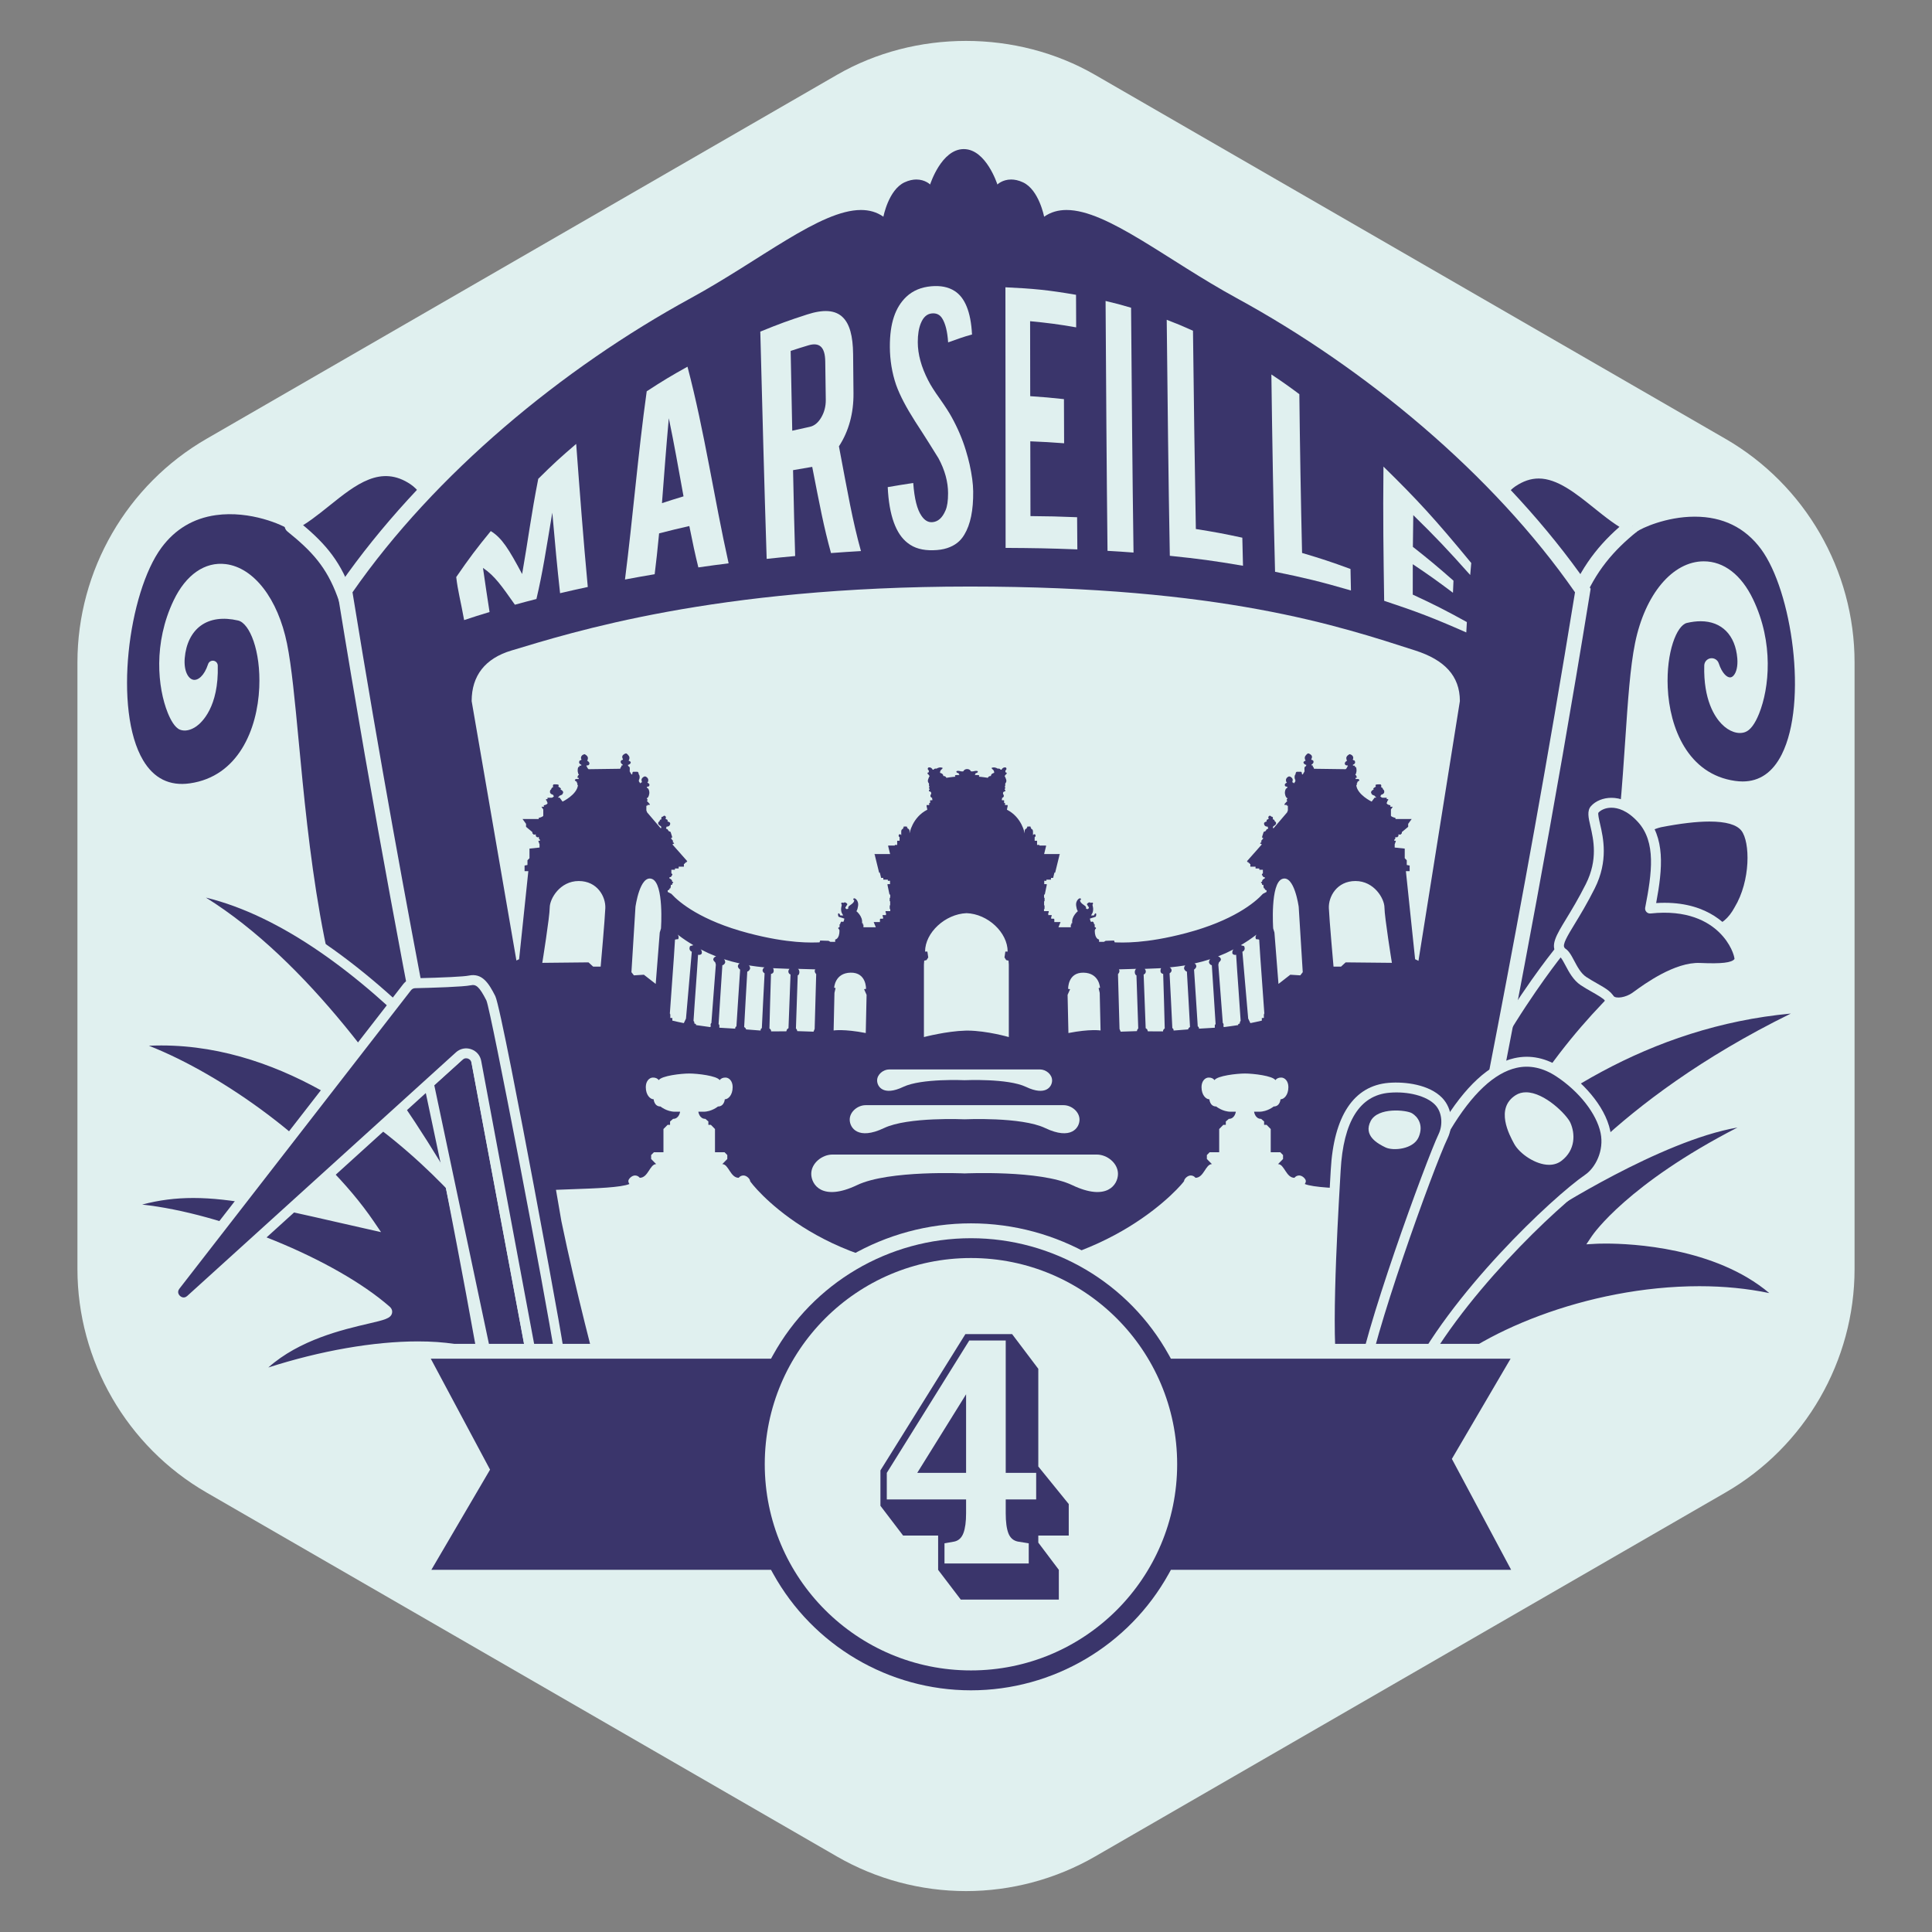 <?xml version="1.0" encoding="utf-8"?>
<!-- Generator: Adobe Illustrator 15.0.0, SVG Export Plug-In . SVG Version: 6.00 Build 0)  -->
<!DOCTYPE svg PUBLIC "-//W3C//DTD SVG 1.1//EN" "http://www.w3.org/Graphics/SVG/1.1/DTD/svg11.dtd">
<svg version="1.1" id="Calque_1" xmlns="http://www.w3.org/2000/svg" xmlns:xlink="http://www.w3.org/1999/xlink" x="0px" y="0px"
	 width="390px" height="390px" viewBox="0 0 390 390" enable-background="new 0 0 390 390" xml:space="preserve">
<rect x="0" y="0" width="390" height="390" fill="#808080" stroke="none"/>
<g>
	<g>
		<path fill="#E0F0EF" d="M195.001,381.742c-9.132,0-18.141-2.414-26.048-6.979L41.681,301.281
			c-16.068-9.276-26.049-26.565-26.049-45.117V133.707c0-18.552,9.981-35.841,26.049-45.12l127.271-73.478
			c15.814-9.132,36.278-9.135,52.098,0l127.268,73.478c16.069,9.277,26.05,26.565,26.05,45.12v122.458
			c0,18.556-9.98,35.841-26.05,45.117l-127.268,73.482C213.143,379.328,204.132,381.742,195.001,381.742"/>
	</g>
	<g>
		<path fill="#3A356B" d="M115.791,240.453c19.5-4,25.833,14.667,26.167,21.5c-2.667,3.167-1.5,7.833,3.5,7.833
			s6.166-4.666,3.5-7.833l-47.334-143.001c0,0-3,1.333-5.833,2.333c-0.833-5-7.167-20.833-12.333-24.333
			c-9.384-6.357-16.667,5.333-24.5,9.167c-2.167-1.667-18.167-8.334-27.167,3.833s-12.167,51.833,6.667,49.167
			c18.833-2.667,17-33.167,9.833-34.834c-7.167-1.666-11.5,2.334-12,8.5c-0.5,6.167,4.667,7.667,6.667,1.584
			c0.25,9.25-4.25,12.75-6.25,12s-6.5-12.75-0.75-24.75s17.75-7.5,21,8.5s3.147,61.657,16.96,88.884"/>
	</g>
	<g>
		<path fill="#E0F0EF" d="M145.458,270.786c-2.546,0-4.519-1.101-5.412-3.021c-0.876-1.884-0.523-4.251,0.89-6.133
			c-0.334-4.335-2.964-12.466-8.908-17.077c-4.337-3.365-9.732-4.415-16.036-3.123c-0.544,0.108-1.07-0.238-1.181-0.778
			c-0.111-0.541,0.237-1.069,0.778-1.181c6.901-1.415,12.844-0.238,17.665,3.502c6.693,5.192,9.47,14.165,9.703,18.929
			c0.012,0.252-0.071,0.5-0.234,0.693c-1.125,1.336-1.464,3.033-0.864,4.324c0.56,1.202,1.837,1.864,3.599,1.864
			c1.761,0,3.039-0.662,3.598-1.863c0.601-1.291,0.262-2.989-0.863-4.326c-0.082-0.097-0.144-0.209-0.184-0.329l-46.991-141.963
			c-1.127,0.48-3.034,1.267-4.894,1.924c-0.279,0.099-0.586,0.069-0.841-0.082c-0.254-0.15-0.43-0.405-0.478-0.697
			c-0.803-4.818-7.008-20.35-11.908-23.669c-5.994-4.061-11.064,0.011-16.433,4.321c-2.285,1.835-4.648,3.732-7.067,4.916
			c-0.34,0.167-0.748,0.127-1.049-0.105c-1.162-0.894-7.81-3.897-14.768-2.925c-4.54,0.636-8.236,2.843-10.985,6.561
			c-6.699,9.057-9.744,32.791-3.701,42.936c2.181,3.66,5.351,5.228,9.424,4.646c9.767-1.383,13.644-10.898,14.015-19.343
			c0.326-7.422-1.943-12.986-4.268-13.527c-3.036-0.706-5.645-0.346-7.545,1.042c-1.85,1.352-2.998,3.683-3.232,6.564
			c-0.209,2.587,0.706,4.148,1.719,4.353c0.912,0.182,2.199-0.72,3.001-3.162c0.152-0.461,0.615-0.748,1.095-0.677
			c0.481,0.07,0.841,0.476,0.854,0.962c0.227,8.374-3.233,11.505-4.299,12.265c-1.131,0.807-2.334,1.062-3.302,0.699
			c-1.091-0.409-1.959-2.084-2.496-3.418c-2.039-5.066-2.949-14.052,1.195-22.701c2.476-5.168,6.303-7.837,10.515-7.313
			c5.675,0.703,10.529,7.001,12.367,16.046c0.928,4.568,1.589,11.56,2.354,19.657c1.979,20.932,4.689,49.601,14.518,68.974
			c0.25,0.492,0.053,1.094-0.439,1.344c-0.493,0.253-1.095,0.053-1.344-0.439c-10.001-19.711-12.731-48.598-14.725-69.69
			c-0.76-8.04-1.417-14.983-2.323-19.447c-1.663-8.188-5.845-13.864-10.652-14.459c-3.299-0.408-6.384,1.849-8.466,6.192
			c-5.522,11.524-1.143,22.633,0.221,23.391c0.219,0.079,0.742,0.017,1.417-0.464c1.348-0.961,2.734-3.176,3.255-6.753
			c-1.059,0.914-2.214,1.139-3.142,0.954c-1.881-0.38-3.636-2.529-3.316-6.475c0.281-3.471,1.718-6.318,4.046-8.018
			c2.384-1.741,5.557-2.218,9.177-1.375c4.177,0.972,6.113,8.744,5.813,15.563c-0.406,9.246-4.753,19.68-15.732,21.235
			c-4.879,0.685-8.827-1.247-11.422-5.604c-6.547-10.99-3.302-35.532,3.811-45.148c3.082-4.166,7.225-6.639,12.316-7.352
			c6.943-0.972,13.51,1.671,15.713,2.96c2.047-1.093,4.067-2.715,6.196-4.424c5.433-4.362,11.59-9.305,18.807-4.417
			c5.137,3.48,11.042,17.63,12.517,23.825c2.404-0.901,4.657-1.899,4.682-1.911c0.258-0.114,0.553-0.115,0.811,0
			c0.258,0.114,0.456,0.333,0.544,0.6l47.276,142.825c1.521,1.909,1.923,4.362,1.02,6.304
			C149.976,269.686,148.004,270.786,145.458,270.786z"/>
	</g>
	<g>
		<path fill="#E0F0EF" d="M75.249,151.169c-0.739,0-1.382-0.545-1.484-1.298c-4.054-29.818-5.82-34.593-15.747-42.584
			c-0.646-0.52-0.748-1.463-0.228-2.109c0.52-0.645,1.465-0.747,2.109-0.228c10.641,8.564,12.687,13.973,16.839,44.517
			c0.112,0.821-0.463,1.577-1.284,1.688C75.384,151.165,75.316,151.169,75.249,151.169z"/>
	</g>
	<g>
		<path fill="#3A356B" d="M124.458,244.869c7.75,3,12.351,11.978,12.25,17.125c-0.125,6.375-0.787,12.82-7.5,17.375
			c-3.5,2.375-6.47,0.558-7.75-1.25c-2.125-3,2.125-3.25,4.375-8.5S130.958,253.869,124.458,244.869"/>
	</g>
	<g>
		<path fill="#E0F0EF" d="M125.851,282.003c-2.179,0-4.279-1.128-5.617-3.017c-1.937-2.734-0.147-4.495,1.16-5.78
			c0.979-0.963,2.197-2.161,3.061-4.178c1.747-4.076,5.126-14.505-1.212-23.281c-0.389-0.538-0.377-1.269,0.028-1.794
			c0.407-0.527,1.109-0.721,1.729-0.482c8.673,3.357,13.315,13.101,13.208,18.553c-0.131,6.693-0.869,13.642-8.157,18.587
			C128.688,281.534,127.275,282.003,125.851,282.003z M128.397,248.996c3.334,8.633,0.444,17.411-1.186,21.214
			c-1.097,2.56-2.61,4.048-3.714,5.135c-1.277,1.256-1.277,1.256-0.815,1.907c0.6,0.847,1.747,1.751,3.169,1.751
			c0.813,0,1.659-0.294,2.515-0.875c6.108-4.145,6.722-10.011,6.843-16.163C135.277,258.457,132.741,252.716,128.397,248.996z"/>
	</g>
	<g>
		<path fill="#3A356B" d="M36.002,179.19c19.718,10.034,38.667,33.333,53.973,59.16c-16.146-16.442-39.668-31.188-64.64-27.826
			c14.975,4.404,38,20,49.334,36.667c-26.122-5.876-36.331-9.093-51.334-3.333c16.523-0.081,42.975,10.437,54.667,20.666
			c2.177,1.905-17.758,1.673-27.339,13.775c18.005-6.487,37.51-8.502,47.015-4.358l27.565-12.788
			C103.347,223.729,67.985,182.691,36.002,179.19"/>
	</g>
	<g>
		<path fill="#E0F0EF" d="M47.702,280.429l2.177-2.751c6.628-8.372,17.91-11.002,23.972-12.415c0.95-0.222,1.979-0.461,2.693-0.669
			c-12.325-10.239-37.69-19.736-53.018-19.736l-5.655,0.026l5.106-1.96c5.572-2.139,10.517-3.093,16.034-3.093
			c7.872,0,16.411,1.948,29.336,4.898c1.286,0.293,2.615,0.597,3.989,0.908c-11.614-15.6-33.347-30.057-47.283-34.155l-4.503-1.324
			l4.652-0.626c2.42-0.325,4.896-0.491,7.36-0.491c22.145,0,40.965,12.872,52.578,23.302c-12.2-19.432-29.7-42.139-49.591-52.262
			l-4.874-2.48l5.437,0.595c32.927,3.604,69.059,46.669,89.995,82.452l0.555,0.949l-28.971,13.44l-0.412-0.18
			c-3.117-1.359-7.585-2.077-12.923-2.077c-9.804,0-21.961,2.354-33.354,6.459L47.702,280.429z M28.695,243.158
			c16.151,1.759,38.92,10.949,49.966,20.612c0.593,0.52,0.526,1.101,0.47,1.326c-0.263,1.05-1.505,1.34-4.826,2.114
			c-5.043,1.175-13.847,3.228-20.139,8.837c10.452-3.367,21.264-5.268,30.19-5.268c5.461,0,9.933,0.695,13.303,2.066l26.164-12.138
			c-19.555-33.116-51.923-72.124-82.257-79.517c20.408,12.718,37.874,37.419,49.27,56.648l4.205,7.096l-5.779-5.886
			c-10.272-10.46-31.297-28.009-56.699-28.009c-0.833,0-1.668,0.02-2.502,0.059c14.714,5.774,34.796,19.882,45.436,35.528
			l1.423,2.094l-2.47-0.556c-2.302-0.518-4.479-1.015-6.548-1.486c-12.793-2.92-21.245-4.849-28.891-4.849
			C35.445,241.831,32.125,242.25,28.695,243.158z"/>
	</g>
	<g>
		<path fill="#3A356B" d="M239.524,261.953l47.333-143.001c0,0,3,1.333,5.834,2.333c0.833-5,7.166-20.833,12.333-24.333
			c9.384-6.357,16.667,5.333,24.5,9.167c2.167-1.667,18.167-8.334,27.167,3.833s12.166,51.833-6.667,49.167
			c-18.833-2.667-17-33.167-9.833-34.834c7.166-1.666,11.5,2.334,12,8.5c0.5,6.167-4.667,7.667-6.667,1.584
			c-0.25,9.25,4.25,12.75,6.25,12s6.5-12.75,0.75-24.75s-17.75-7.5-21,8.5s-0.688,53.774-14.5,81.001
			c-17.25,34-39.623,34.052-38.25,46.75c1,9.25,4.5,10,6,10.25c-1.625-1-5.239-10.207-0.25-11.5c3.375-0.875,7,8.5,5.375,14
			s-13.625,7-17.75,0.875s-10.458-15.709,0.542-31.042c-19.5-4-25.834,14.667-26.167,21.5c2.667,3.167,1.5,7.833-3.5,7.833
			S236.857,265.12,239.524,261.953"/>
	</g>
	<g>
		<path fill="#E0F0EF" d="M280.833,276.962c-4.265,0-7.976-1.73-9.928-4.629c-3.982-5.912-10.536-15.645-0.78-30.776
			c-0.905-0.106-1.79-0.159-2.646-0.159c-13.433,0-18.847,13.412-19.419,20.089c1.427,2.004,1.76,4.491,0.83,6.49
			c-0.979,2.104-3.116,3.31-5.865,3.31s-4.887-1.206-5.865-3.31c-0.972-2.088-0.564-4.708,1.027-6.754l47.247-142.742
			c0.133-0.402,0.43-0.729,0.817-0.9c0.386-0.171,0.828-0.172,1.216,0.001c0.023,0.01,1.955,0.867,4.143,1.706
			c1.648-6.14,7.287-19.996,12.574-23.577c2.072-1.404,4.231-2.116,6.417-2.116c4.817,0,8.969,3.333,12.982,6.557
			c2.025,1.626,3.95,3.172,5.875,4.241c2.105-1.173,6.959-3.096,12.642-3.096c6.578,0,12.041,2.685,15.798,7.764
			c6.842,9.25,10.289,32.993,4.439,44.6c-2.336,4.635-5.985,7.086-10.553,7.087c-0.001,0-0.002,0-0.003,0
			c-0.635,0-1.297-0.048-1.967-0.143c-11.283-1.598-15.747-12.262-16.162-21.708c-0.316-7.196,1.712-15.028,6.199-16.072
			c1.194-0.278,2.355-0.418,3.452-0.418c5.802,0,9.878,4.026,10.383,10.258c0.195,2.412-0.356,4.456-1.553,5.753
			c-1.247,1.353-3.159,1.666-4.705,0.891c0.595,2.735,1.684,4.161,2.262,4.756c0.688,0.708,1.267,0.9,1.505,0.903
			c1.419-1.312,5.208-11.782-0.023-22.7c-1.841-3.841-4.413-5.956-7.243-5.956c-3.886,0-8.966,4.415-10.935,14.106
			c-0.95,4.682-1.4,11.367-1.921,19.107c-1.218,18.108-2.886,42.907-12.711,62.274c-9.682,19.082-21.206,27.837-28.832,33.631
			c-6.61,5.021-9.766,7.642-9.265,12.279c0.076,0.704,0.166,1.353,0.268,1.949c0.011-0.098,0.023-0.193,0.037-0.287
			c0.33-2.198,1.601-3.69,3.578-4.203c0.269-0.069,0.546-0.105,0.822-0.105c0.924,0,2.322,0.399,3.741,2.298
			c2.309,3.089,3.914,9.324,2.626,13.685C290.309,274.528,285.989,276.962,280.833,276.962z M267.479,238.397
			c1.762,0,3.617,0.197,5.515,0.586c0.497,0.103,0.91,0.45,1.095,0.923c0.186,0.474,0.118,1.008-0.178,1.421
			c-10.455,14.573-4.474,23.454-0.517,29.33c1.394,2.069,4.175,3.305,7.439,3.305c3.714,0,6.993-1.62,7.628-3.767
			c0.989-3.347-0.32-8.589-2.152-11.04c-0.645-0.862-1.144-1.093-1.338-1.093c-0.589,0.145-1.151,0.426-1.386,1.495
			c-0.568,2.585,1.282,6.713,2.012,7.31c0.611,0.376,0.853,1.12,0.601,1.791c-0.252,0.672-0.959,1.063-1.67,0.941
			c-2.62-0.437-6.222-2.111-7.244-11.568c-0.706-6.529,3.966-10.078,10.432-14.99c7.851-5.964,18.603-14.132,27.972-32.6
			c9.549-18.821,11.192-43.268,12.394-61.118c0.527-7.848,0.983-14.625,1.975-19.503c2.006-9.875,7.581-16.509,13.874-16.509
			c4.049,0,7.581,2.72,9.948,7.66c4.215,8.795,3.285,17.942,1.208,23.103c-0.835,2.075-1.771,3.32-2.784,3.699
			c-1.428,0.538-3.264-0.08-4.76-1.617c-1.394-1.432-3.704-4.873-3.516-11.828c0.02-0.729,0.561-1.338,1.282-1.444
			c0.719-0.105,1.414,0.323,1.642,1.016c0.646,1.964,1.612,2.843,2.283,2.843c0.242,0,0.476-0.121,0.695-0.359
			c0.604-0.655,0.892-1.956,0.769-3.478c-0.381-4.696-3.145-7.5-7.393-7.5c-0.868,0-1.801,0.115-2.772,0.34
			c-2.085,0.485-4.192,5.951-3.882,13.018c0.362,8.244,4.121,17.53,13.585,18.87c0.532,0.075,1.053,0.114,1.547,0.114
			c0.001,0,0.001,0,0.002,0c3.407-0.001,6.057-1.831,7.874-5.438c5.328-10.57,2.063-33.036-4.172-41.466
			c-3.214-4.345-7.718-6.548-13.386-6.548c-5.809,0-10.832,2.374-11.66,3.012c-0.452,0.348-1.062,0.409-1.574,0.158
			c-2.469-1.208-4.854-3.124-7.16-4.976c-3.609-2.899-7.343-5.896-11.104-5.896c-1.598,0-3.146,0.523-4.735,1.599
			c-4.615,3.127-10.884,18.471-11.694,23.338c-0.072,0.437-0.335,0.82-0.717,1.045c-0.381,0.225-0.844,0.271-1.262,0.123
			c-1.62-0.572-3.273-1.241-4.425-1.724l-46.819,141.449c-0.06,0.181-0.153,0.349-0.276,0.494c-1.001,1.188-1.312,2.677-0.793,3.792
			c0.473,1.016,1.59,1.575,3.146,1.575s2.673-0.56,3.146-1.575c0.519-1.115,0.208-2.604-0.793-3.792
			c-0.244-0.289-0.369-0.66-0.351-1.039C245.385,254.523,251.536,238.397,267.479,238.397z"/>
	</g>
	<g>
		<path fill="#3A356B" d="M329.524,106.119c-10.25,8.25-15.5,18.75-16,44.25"/>
	</g>
	<g>
		<path fill="#E0F0EF" d="M315.024,150.398l-3-0.059c0.532-27.126,6.73-37.478,16.56-45.389l1.881,2.337
			C321.073,114.847,315.535,124.324,315.024,150.398z"/>
	</g>
	<g>
		<path fill="#3A356B" d="M264.024,244.869c-7.75,3-12.352,11.978-12.25,17.125c0.125,6.375,0.787,12.82,7.5,17.375
			c3.5,2.375,6.47,0.558,7.75-1.25c2.125-3-2.125-3.25-4.375-8.5S257.524,253.869,264.024,244.869"/>
	</g>
	<g>
		<path fill="#E0F0EF" d="M262.631,282.003L262.631,282.003c-1.424,0-2.837-0.469-4.198-1.393
			c-7.289-4.945-8.026-11.894-8.158-18.587c-0.107-5.451,4.534-15.195,13.209-18.553l4.722-1.828l-2.965,4.104
			c-6.338,8.776-2.959,19.205-1.212,23.281c0.864,2.017,2.082,3.215,3.061,4.178c1.307,1.285,3.096,3.046,1.159,5.78
			C266.91,280.875,264.811,282.003,262.631,282.003z M260.085,248.996c-4.345,3.72-6.88,9.46-6.811,12.969
			c0.12,6.152,0.734,12.019,6.842,16.163c0.856,0.581,1.702,0.875,2.515,0.875c1.423,0,2.57-0.904,3.17-1.751
			c0.461-0.651,0.461-0.651-0.815-1.907c-1.104-1.087-2.618-2.575-3.715-5.135C259.641,266.407,256.749,257.63,260.085,248.996z"/>
	</g>
	<g>
		<path fill="#3A356B" d="M351.031,183.633c-2.844,5.288-7.338,5.259-13.09,5.252c-5.752-0.008-11.284-4.389-10.855-12.159
			c0.213-3.871,2.417-9.379,8.011-10.718c8.399-1.638,14.995-1.783,17.216,1.057S354.336,178.192,351.031,183.633"/>
	</g>
	<g>
		<path fill="#E0F0EF" d="M338.647,189.886l-0.633,0c-3.374-0.004-6.522-1.337-8.715-3.657c-2.312-2.446-3.423-5.75-3.212-9.557
			c0.264-4.809,3.08-10.272,8.776-11.636c10.152-1.982,15.941-1.521,18.236,1.414c2.709,3.465,2.107,12.233-1.215,17.703
			C348.805,189.886,343.641,189.886,338.647,189.886z M345.071,165.84c-2.579,0-5.871,0.387-9.783,1.149
			c-5.323,1.275-7.037,6.756-7.204,9.792c-0.179,3.245,0.744,6.037,2.669,8.074c1.817,1.922,4.438,3.026,7.189,3.03l0.705,0
			c5.576,0,9.133-0.318,11.503-4.726c3.264-5.376,3.158-13.197,1.374-15.478C350.569,166.459,348.398,165.84,345.071,165.84z"/>
	</g>
	<g>
		<path fill="#3A356B" d="M324.922,201.687c1.011,1.21,3.63,0.649,5.187-0.469c1.559-1.119,8.026-6.048,13.046-5.83
			c5.021,0.22,7.212-0.081,7.932-1.447c0.508-0.966-2.894-12.18-18-10.536c1.372-7.028,2.353-13.682-1.697-18.138
			s-8.06-3.465-9.474-1.883c-1.412,1.582,3.185,7.391-0.896,15.515c-4.08,8.123-7.442,11.199-5.984,13.032"/>
	</g>
	<g>
		<path fill="#E0F0EF" d="M326.695,203.366c-0.995,0-1.92-0.295-2.541-1.039c-0.354-0.424-0.298-1.054,0.127-1.408
			c0.424-0.354,1.054-0.297,1.408,0.127c0.524,0.628,2.533,0.295,3.836-0.641l0.301-0.218c2.049-1.489,8.257-6.042,13.372-5.798
			c4.324,0.188,6.374-0.045,6.935-0.806c-0.035-0.657-0.76-3.101-3.09-5.372c-2.24-2.183-6.46-4.613-13.849-3.812
			c-0.313,0.037-0.63-0.083-0.845-0.317s-0.306-0.557-0.245-0.868c1.378-7.059,2.22-13.23-1.456-17.274
			c-2.169-2.386-4.11-2.891-5.364-2.891c-0.007,0-0.013,0-0.02,0c-1.265,0.005-2.174,0.521-2.604,1.002
			c-0.134,0.254,0.137,1.427,0.335,2.283c0.643,2.782,1.719,7.438-1.082,13.014c-1.515,3.016-2.913,5.313-4.036,7.16
			c-1.479,2.431-2.548,4.187-2.06,4.801c0.344,0.432,0.272,1.062-0.16,1.405c-0.433,0.343-1.062,0.271-1.404-0.16
			c-1.358-1.707-0.126-3.732,1.915-7.086c1.105-1.815,2.479-4.075,3.958-7.017c2.477-4.932,1.54-8.984,0.921-11.666
			c-0.403-1.743-0.722-3.121,0.122-4.066c0.929-1.039,2.457-1.663,4.088-1.669c0.009,0,0.019,0,0.027,0
			c1.659,0,4.185,0.619,6.845,3.546c4.053,4.459,3.506,10.644,2.188,17.701c9.485-0.6,14.054,3.869,15.964,6.676
			c1.262,1.853,2.238,4.393,1.69,5.435c-1.03,1.958-3.789,2.204-8.86,1.981c-4.374-0.19-10.199,4.029-12.108,5.418l-0.311,0.225
			C329.651,202.777,328.102,203.366,326.695,203.366z"/>
	</g>
	<g>
		<path fill="#3A356B" d="M288.522,250.64c0.21-26.329,25.968-58.285,25.968-58.285c1.863-1.086,2.375,3.833,5.15,5.682
			c2.773,1.847,6.379,3.097,5.016,4.706c-1.362,1.607-27.334,26.421-28.608,59.863"/>
	</g>
	<g>
		<path fill="#E0F0EF" d="M296.049,263.605c-0.014,0-0.026,0-0.039-0.001c-0.552-0.021-0.982-0.485-0.961-1.037
			c1.044-27.4,18.152-49.258,28.258-59.848c0.297-0.311,0.498-0.52,0.587-0.624c0.053-0.062,0.065-0.096,0.065-0.096
			c-0.126-0.361-1.648-1.227-2.655-1.8c-0.733-0.417-1.491-0.848-2.218-1.332c-1.492-0.994-2.374-2.658-3.082-3.997
			c-0.285-0.538-0.695-1.313-0.968-1.595c-2.567,3.278-25.319,33.023-25.514,57.371c-0.005,0.55-0.451,0.992-1,0.992
			c-0.003,0-0.005,0-0.008,0c-0.553-0.005-0.996-0.456-0.992-1.008c0.21-26.374,25.129-57.589,26.189-58.905
			c0.076-0.095,0.17-0.175,0.274-0.236c0.62-0.363,1.16-0.321,1.504-0.222c1.023,0.292,1.606,1.393,2.281,2.667
			c0.634,1.198,1.353,2.555,2.424,3.269c0.668,0.444,1.395,0.857,2.098,1.258c1.898,1.08,3.399,1.934,3.632,3.249
			c0.072,0.407,0.043,1.029-0.506,1.678c-0.101,0.119-0.328,0.358-0.665,0.712c-9.91,10.386-26.688,31.801-27.707,58.543
			C297.026,263.183,296.583,263.605,296.049,263.605z"/>
	</g>
	<g>
		<path fill="#3A356B" d="M249.063,317.637c-12.7,0-19.3-8.938-20.871-11.391c-1.253-0.256-4.335-0.806-7.771-0.806
			c-4.423,0-10.156,0.924-12.354,5.32l-1.008,2.017l-1.471-1.708c-0.958-1.113-1.819-2.194-2.604-3.271
			c-0.159,2.839-0.678,5.24-2.334,6.899c-1.388,1.39-3.384,2.065-6.104,2.065c-2.719,0-4.715-0.676-6.103-2.065
			c-1.656-1.659-2.175-4.061-2.335-6.899c-0.783,1.077-1.644,2.158-2.602,3.271l-1.47,1.708l-1.009-2.017
			c-2.198-4.396-7.932-5.32-12.355-5.32c-3.447,0-6.521,0.549-7.77,0.805c-1.57,2.452-8.168,11.392-20.871,11.392
			c-0.267,0-0.54-0.004-0.813-0.012c-30.185-0.916-38.398-27.467-41.95-47.358c-2.182-12.216-4.712-25.237-7.643-40.317
			c-5.579-28.71-12.522-64.441-19.949-110.146l-0.097-0.599l0.346-0.498c15.876-22.839,40.948-44.646,68.786-59.83
			c4.549-2.481,8.834-5.187,12.977-7.803c8.656-5.465,16.13-10.184,22.111-10.184c1.281,0,2.473,0.217,3.567,0.648
			c0.657-1.979,2.023-4.891,4.584-6.087c1.017-0.474,2.037-0.714,3.031-0.714c0.786,0,1.462,0.148,2.018,0.35
			c1.093-2.405,3.539-6.491,7.547-6.491c4.01,0,6.456,4.085,7.547,6.49c0.557-0.201,1.232-0.349,2.018-0.349
			c0.994,0,2.014,0.24,3.031,0.714c2.561,1.196,3.927,4.108,4.585,6.088c1.094-0.432,2.286-0.649,3.565-0.649
			c5.981,0,13.456,4.719,22.111,10.184c4.144,2.616,8.429,5.322,12.979,7.803c27.837,15.184,52.908,36.991,68.784,59.83l0.348,0.498
			l-0.099,0.599c-7.426,45.706-14.369,81.438-19.948,110.148c-2.93,15.078-5.461,28.1-7.642,40.314
			c-7.418,41.533-27.494,46.92-41.951,47.358c-0.272,0.008-0.542,0.012-0.809,0.012H249.063z"/>
	</g>
	<g>
		<path fill="#E0F0EF" d="M194.548,30.096c4.526,0,6.789,7.146,6.789,7.146s1.006-1.006,2.775-1.006
			c0.688,0,1.492,0.152,2.397,0.575c3.233,1.508,4.26,6.935,4.26,6.935c1.341-0.94,2.854-1.357,4.525-1.357
			c8.226,0,20.272,10.115,34.37,17.805c25.9,14.128,51.654,35.464,68.272,59.369c-11.208,68.969-21.122,114.231-27.588,150.44
			c-6.466,36.208-22.401,45.573-40.519,46.123c-0.259,0.007-0.516,0.011-0.769,0.011c-13.689,0-19.923-11.219-19.923-11.219
			s-4.007-0.978-8.718-0.978c-5.181,0-11.213,1.183-13.697,6.15c-2.005-2.33-3.689-4.636-5.172-7.328
			c0,7.126,0.323,12.501-7.005,12.501s-7.005-5.375-7.005-12.501c-1.482,2.692-3.167,4.998-5.172,7.328
			c-2.484-4.968-8.515-6.15-13.697-6.15c-4.71,0-8.718,0.978-8.718,0.978s-6.231,11.219-19.923,11.219
			c-0.252,0-0.51-0.004-0.768-0.011c-18.117-0.55-34.053-9.915-40.519-46.123c-6.466-36.209-16.38-81.471-27.588-150.44
			c16.618-23.905,42.372-45.241,68.273-59.369c14.098-7.69,26.144-17.805,34.37-17.805c1.671,0,3.184,0.417,4.525,1.357
			c0,0,1.027-5.427,4.26-6.935c0.905-0.423,1.709-0.575,2.397-0.575c1.77,0,2.776,1.006,2.776,1.006S190.022,30.096,194.548,30.096
			 M194.548,27.096c-4.256,0-6.935,3.519-8.368,6.234c-0.373-0.059-0.772-0.094-1.196-0.094c-1.216,0-2.449,0.288-3.666,0.856
			c-2.457,1.146-3.962,3.543-4.844,5.598c-0.85-0.2-1.742-0.301-2.673-0.301c-6.414,0-14.059,4.827-22.911,10.416
			c-4.124,2.604-8.388,5.296-12.895,7.755c-28.036,15.292-53.295,37.267-69.3,60.291l-0.693,0.996l0.195,1.197
			c7.431,45.728,14.377,81.472,19.958,110.192c2.929,15.073,5.458,28.09,7.638,40.293c5.791,32.433,19.576,47.873,43.381,48.595
			c0.289,0.009,0.577,0.013,0.859,0.013c12.604,0,19.557-8.327,21.769-11.538c1.423-0.264,4.024-0.658,6.872-0.658
			c4,0,9.157,0.779,11.013,4.491l2.016,4.032l2.941-3.416c0.155-0.181,0.308-0.359,0.458-0.538c0.404,1.626,1.096,3.06,2.281,4.247
			c1.683,1.687,4.027,2.507,7.165,2.507c3.138,0,5.482-0.82,7.165-2.507c1.185-1.188,1.877-2.621,2.281-4.247
			c0.149,0.179,0.303,0.357,0.458,0.538l2.94,3.416l2.017-4.032c1.855-3.712,7.013-4.491,11.013-4.491
			c2.848,0,5.448,0.395,6.872,0.658c2.213,3.211,9.167,11.538,21.769,11.538c0.283,0,0.57-0.004,0.859-0.013
			c23.805-0.722,37.59-16.162,43.381-48.595c2.18-12.204,4.709-25.221,7.638-40.294c5.581-28.721,12.527-64.464,19.958-110.191
			l0.195-1.197l-0.693-0.996c-16.005-23.024-41.264-44.999-69.3-60.291c-4.507-2.459-8.771-5.151-12.894-7.755
			c-8.854-5.589-16.497-10.416-22.912-10.416c-0.931,0-1.823,0.101-2.673,0.301c-0.882-2.055-2.388-4.452-4.844-5.598
			c-1.218-0.568-2.45-0.856-3.665-0.856c-0.426,0-0.824,0.034-1.197,0.094C201.482,30.615,198.804,27.096,194.548,27.096"/>
	</g>
	<g>
		<path fill="#E0F0EF" d="M268.642,285.19c0,0-36.652-7.84-73.657-7.84c-37.006,0-72.345,7.84-72.345,7.84
			c-2.804-11.167-6.304-24.167-9.313-38.66L95.21,141.525c0-5.144,2.735-8.626,8.029-10.21
			c12.014-3.594,40.861-12.913,92.509-12.913c50.892,0,74.597,7.97,89.953,12.913c5.826,1.876,8.995,5.066,8.995,10.21
			L277.955,246.53C277.955,251.675,272.335,274.023,268.642,285.19"/>
	</g>
	<g>
		<path fill="#E0F0EF" d="M98.824,123.545c-2.085,0.63-3.114,0.956-5.135,1.628c-0.713-3.986-1.262-5.801-1.593-8.685
			c2.679-3.892,4.08-5.747,6.975-9.283c2.262,1.397,3.625,3.618,6.328,8.671c1.217-6.916,1.795-11.807,3.256-19.22
			c2.996-2.974,4.533-4.382,7.657-7.047c0.716,9.632,1.441,19.263,2.341,28.88c-2.255,0.483-3.375,0.734-5.594,1.256
			c-0.624-5.643-0.984-9.64-1.569-16.257c-1.333,7.942-1.921,11.953-3.203,17.427c-1.754,0.448-2.624,0.679-4.346,1.153
			c-2.653-3.751-4.008-5.771-6.444-7.43C97.979,118.082,98.297,120.081,98.824,123.545"/>
	</g>
	<g>
		<path fill="#E0F0EF" d="M133.048,107.667c-0.36,3.658-0.537,5.367-0.894,8.248c-2.406,0.407-3.606,0.62-5.993,1.069
			c1.612-12.65,2.624-25.364,4.387-37.996c3.268-2.13,4.919-3.121,8.23-4.966c3.445,13.083,5.361,26.496,8.305,39.692
			c-2.442,0.309-3.666,0.474-6.11,0.825c-0.722-2.937-1.088-4.702-1.823-8.351C136.703,106.745,135.481,107.041,133.048,107.667
			 M135.008,84.42c-0.59,6.576-0.859,10.394-1.382,17.146c1.737-0.569,2.608-0.843,4.352-1.369
			C136.783,93.631,136.18,90.085,135.008,84.42"/>
	</g>
	<g>
		<path fill="#E0F0EF" d="M162.908,63.489c3.306-1.07,5.707-0.943,7.242,0.583c1.348,1.331,2.028,3.72,2.063,7.448
			c0.028,2.995,0.043,4.604,0.075,7.876c0.038,3.984-0.937,7.639-2.937,10.701c1.816,9.59,2.708,14.863,4.443,21.142
			c-2.395,0.141-3.606,0.222-6.044,0.403c-1.486-5.392-2.248-9.501-3.793-17.396c-0.163,0.027-0.337,0.055-0.52,0.085
			c-1.335,0.218-2.005,0.333-3.348,0.575c0.169,7.929,0.258,11.912,0.425,17.338c-2.291,0.212-3.442,0.326-5.752,0.573
			c-0.498-15.289-0.881-30.581-1.285-45.873C157.274,65.388,159.168,64.699,162.908,63.489 M166.588,72.959
			c-0.04-2.921-1.168-3.919-3.414-3.245c-1.422,0.427-2.137,0.651-3.57,1.123c0.115,5.716,0.182,9.252,0.32,16.106
			c1.415-0.328,2.12-0.483,3.525-0.778c0.923-0.195,1.698-0.82,2.328-1.893c0.63-1.074,0.936-2.279,0.917-3.591
			C166.65,77.48,166.628,75.904,166.588,72.959"/>
	</g>
	<g>
		<path fill="#E0F0EF" d="M196.451,99.203c0.04,3.826-0.552,6.671-1.782,8.714c-0.809,1.384-1.957,2.222-3.468,2.722
			c-0.81,0.269-1.76,0.41-2.857,0.434c-2.032,0.045-3.751-0.376-5.131-1.474c-1.153-0.896-2.08-2.213-2.772-4.113
			c-0.691-1.899-1.108-4.266-1.242-7.156c2.084-0.356,3.115-0.523,5.149-0.835c0.237,3.237,0.791,5.349,1.651,6.609
			c0.635,0.951,1.365,1.358,2.167,1.306c1.127-0.074,2.035-0.803,2.702-2.384c0.343-0.777,0.513-1.911,0.512-3.476
			c-0.002-2.261-0.639-4.655-1.942-7.057c-1.027-1.65-2.577-4.165-4.704-7.419c-1.784-2.798-3.079-5.242-3.843-7.379
			c-0.825-2.407-1.25-4.996-1.262-7.666c-0.022-4.805,1.102-7.997,3.318-10.117c1.368-1.281,3.053-1.947,5.014-2.123
			c1.887-0.169,3.463,0.128,4.756,0.961c1.005,0.649,1.805,1.64,2.411,3.114c0.606,1.473,0.965,3.339,1.087,5.66
			c-1.889,0.509-2.854,0.899-4.824,1.59c-0.147-2.224-0.546-3.798-1.206-4.852c-0.477-0.76-1.168-1.081-2.08-0.995
			c-0.969,0.092-1.714,0.729-2.223,1.984c-0.414,1.011-0.621,2.273-0.618,3.834c0.005,2.442,0.717,5.006,2.102,7.702
			c0.523,1.031,1.306,2.25,2.335,3.685c1.211,1.718,1.994,2.965,2.373,3.676c1.26,2.262,2.215,4.534,2.883,6.734
			c0.317,1.035,0.57,1.981,0.762,2.836C196.19,95.842,196.435,97.655,196.451,99.203"/>
	</g>
	<g>
		<path fill="#E0F0EF" d="M202.995,110.6c-0.024-17.535-0.035-35.071-0.037-52.606c5.65,0.269,8.491,0.525,14.254,1.517
			c0.009,2.284,0.014,3.638,0.027,6.571c-3.748-0.648-5.605-0.884-9.298-1.242c0.008,5.322,0.012,8.608,0.022,15.133
			c2.708,0.183,4.069,0.299,6.809,0.598c0.014,3.546,0.021,5.369,0.034,8.91c-2.748-0.208-4.113-0.283-6.827-0.394
			c0.014,6.521,0.021,9.799,0.034,15.095c3.732,0.032,5.615,0.071,9.416,0.228c0.02,2.908,0.029,4.246,0.048,6.494
			C211.599,110.677,208.702,110.636,202.995,110.6"/>
	</g>
	<g>
		<path fill="#E0F0EF" d="M228.817,111.541c-2.11-0.159-3.161-0.228-5.251-0.347c-0.19-16.813-0.284-33.627-0.39-50.44
			c2.047,0.482,3.076,0.753,5.146,1.363C228.46,78.592,228.581,95.067,228.817,111.541"/>
	</g>
	<g>
		<path fill="#E0F0EF" d="M250.915,114.208c-5.986-1.023-8.94-1.408-14.772-2.013c-0.293-15.879-0.454-31.761-0.625-47.642
			c2.106,0.807,3.166,1.247,5.302,2.211c0.163,13.342,0.337,26.684,0.577,40.025c3.72,0.59,5.596,0.935,9.383,1.752
			C250.833,110.967,250.86,112.121,250.915,114.208"/>
	</g>
	<g>
		<path fill="#E0F0EF" d="M272.707,119.195c-6.204-1.803-9.269-2.54-15.32-3.775c-0.344-13.275-0.573-26.553-0.742-39.83
			c2.238,1.49,3.366,2.284,5.646,3.981c0.117,10.683,0.302,21.366,0.549,32.048c3.875,1.148,5.829,1.79,9.776,3.237
			C272.65,116.663,272.67,117.539,272.707,119.195"/>
	</g>
	<g>
		<path fill="#E0F0EF" d="M279.412,121.28c-0.141-9.757-0.25-16.465-0.143-27.093c6.872,6.73,10.404,10.575,17.722,19.461
			c-0.09,1.019-0.132,1.499-0.209,2.424c-4.686-5.261-6.981-7.667-11.493-12.089c-0.047,2.572-0.062,3.861-0.081,6.404
			c3.242,2.555,4.88,3.917,8.196,6.83c-0.046,0.988-0.066,1.473-0.105,2.438c-3.276-2.462-4.897-3.611-8.109-5.762
			c-0.01,2.505-0.009,3.74-0.006,6.136c4.324,2.007,6.51,3.11,10.922,5.545c-0.047,0.816-0.069,1.231-0.115,2.093
			C289.277,124.71,285.961,123.452,279.412,121.28"/>
	</g>
	<g>
		<path fill="#3A356B" d="M360.53,262.873c-26.507-7.349-60.236,4.768-71.19,16.688c-14.088-0.252-22.55-7.621-22.55-7.621
			s34.437-66.152,99.874-68.68c-40.027,18.362-54.692,40.786-54.692,40.786s28.255-18.314,43.886-17.864
			c-25.913,12.341-33.682,23.89-33.682,23.89S347.465,248.633,360.53,262.873"/>
	</g>
	<g>
		<path fill="#E0F0EF" d="M289.771,280.569l-0.449-0.008c-14.288-0.256-22.832-7.557-23.188-7.867l-0.595-0.517l0.364-0.699
			c0.087-0.167,8.873-16.867,25.576-33.636c15.444-15.505,41.019-34.264,75.146-35.581l5.04-0.195l-4.584,2.104
			c-28.883,13.25-44.544,28.732-50.877,36.103c8.65-5.123,27.041-15.098,39.078-15.098c0.203,0,0.404,0.003,0.604,0.008l4.146,0.12
			l-3.744,1.783c-19.782,9.421-28.902,18.395-31.997,21.946c6.056,0.016,25.86,1.049,36.978,13.165l2.359,2.572l-3.364-0.933
			c-5.266-1.46-11.06-2.2-17.221-2.2c-22.158,0-44.745,9.655-52.966,18.602L289.771,280.569z M268.073,271.677
			c2.145,1.597,9.67,6.55,20.843,6.875c8.916-9.357,31.391-18.915,54.126-18.915c4.956,0,9.689,0.467,14.117,1.392
			c-10.947-9.229-27.788-9.997-33.017-9.997c-1.201,0-1.895,0.038-1.91,0.039l-2.009,0.113l1.122-1.67
			c0.304-0.45,7.25-10.515,29.388-21.91c-15.555,2.688-37.97,17.122-38.218,17.282l-3.971,2.573l2.59-3.959
			c0.143-0.218,14.076-21.071,50.375-38.899C304.309,209.91,271.967,264.7,268.073,271.677z"/>
	</g>
	<g>
		<path fill="#1A171B" d="M186.929,159.927v-0.009C186.92,159.92,186.929,159.927,186.929,159.927"/>
	</g>
	<g>
		<path fill="#1A171B" d="M202.51,159.918v0.009C202.51,159.927,202.519,159.92,202.51,159.918"/>
	</g>
	<g>
		<path fill="#3A356B" d="M102.869,241.154c4.67-1.457,20.75-0.74,24.183-2.145c-0.099-0.148-0.21-0.367-0.21-0.596
			c0-0.424,0.689-1.127,1.334-1.127c0.645,0,0.966,0.469,0.966,0.469c1.705,0,2.026-2.766,3.314-2.766l-1.013-1.031v-0.797
			l0.554-0.562h1.931v-4.691l0.832-0.844h0.503v-0.68l0.609-0.526c1.234,0,1.416-1.443,1.416-1.443h-1.034
			c-1.658,0-2.922-1.055-2.922-1.055c-1.289,0-1.381-1.453-1.381-1.453c-0.687,0-1.588-0.839-1.588-2.464
			c0-1.213,0.715-1.895,1.398-1.923c0.575-0.022,0.991,0.188,1.221,0.518c0.558-0.88,4.492-1.337,6.149-1.337
			c1.655,0,5.592,0.457,6.146,1.337c0.231-0.33,0.647-0.54,1.22-0.518c0.687,0.028,1.4,0.71,1.4,1.923
			c0,1.625-0.9,2.464-1.586,2.464c0,0-0.094,1.453-1.381,1.453c0,0-1.268,1.055-2.925,1.055h-1.035c0,0,0.186,1.443,1.417,1.443
			l0.608,0.526v0.68h0.507l0.828,0.844v4.691h1.933l0.553,0.562v0.797l-1.014,1.031c1.29,0,1.613,2.766,3.315,2.766
			c0,0,0.322-0.469,0.967-0.469c0.643,0,1.333,0.703,1.333,1.127c0,0.229,13.718,18.255,43.276,18.255
			c29.56,0,44.331-18.026,44.331-18.255c0-0.424,0.69-1.127,1.332-1.127c0.646,0,0.967,0.469,0.967,0.469
			c1.702,0,2.025-2.766,3.316-2.766l-1.016-1.031v-0.797l0.554-0.562h1.933v-4.691l0.828-0.844h0.507v-0.68l0.608-0.526
			c1.23,0,1.418-1.443,1.418-1.443h-1.036c-1.656,0-2.924-1.055-2.924-1.055c-1.288,0-1.381-1.453-1.381-1.453
			c-0.687,0-1.587-0.839-1.587-2.464c0-1.213,0.713-1.895,1.399-1.923c0.573-0.022,0.989,0.188,1.221,0.518
			c0.554-0.88,4.49-1.337,6.146-1.337c1.657,0,5.591,0.457,6.149,1.337c0.229-0.33,0.646-0.54,1.221-0.518
			c0.684,0.028,1.397,0.71,1.397,1.923c0,1.625-0.899,2.464-1.588,2.464c0,0-0.092,1.453-1.381,1.453c0,0-1.264,1.055-2.921,1.055
			h-1.035c0,0,0.183,1.443,1.417,1.443l0.608,0.526v0.68h0.504l0.831,0.844v4.691h1.931l0.554,0.562v0.797l-1.013,1.031
			c1.288,0,1.609,2.766,3.315,2.766c0,0,0.319-0.469,0.965-0.469s1.334,0.703,1.334,1.127c0,0.229-0.111,0.447-0.209,0.596
			c3.432,1.404,19.512,0.688,24.183,2.145l2.17-22.043l-0.313-0.064l-2.841-20.795l0.522-0.059l-0.698-4.208l-0.755-0.355
			l-1.861-17.781h0.757v-1.126l-0.582-0.119v-0.948l-0.408-0.415v-1.94l-2.029-0.213v-0.641l0.168-0.469l0.083-0.256h-0.335v-0.214
			l0.168-0.128l0.084-0.426l0.293,0.084l0.293-0.255v-0.342l0.419,0.042l0.272-0.277v-0.234l1.278-1.067v-0.598l0.712-0.981H281.7
			v-0.214c0,0-0.755-0.171-0.922-0.427v-1.28l0.377-0.555h-0.502l0.02-0.29c0,0-0.771-0.11-0.771-0.502l0.128-0.152v-0.175
			l0.192-0.218v-0.196h-0.299v-0.284h-0.877c0,0-0.407-0.131-0.407-0.371c0,0,0.148-0.022,0.148-0.218c0,0,0.644-0.131,0.644-0.589
			s-0.236-0.48-0.236-0.48s-0.063-0.436-0.407-0.458c0,0,0.173-0.566-0.191-0.589c-0.364-0.021-0.792,0.023-0.878,0.088
			c-0.085,0.065-0.064,0.218,0,0.239l-0.021,0.175c0,0-0.449,0.196-0.492,0.415l0.107,0.108c0,0-0.3,0.154-0.428,0.306
			c-0.129,0.153-0.171,0.349-0.064,0.48c0,0,0.107,0.327,0.299,0.327c0,0,0.15,0.109,0.387,0.174c0,0,0.105,0.241,0.234,0.241
			l0.043,0.13h-0.3l-0.599,0.807c0,0-2.891-1.374-3.104-3.315l0.107-0.043v-0.328l0.106-0.087v-0.196l0.43-0.305l-0.172-0.284h-0.62
			v-0.24h0.234c0,0,0.021-0.567-0.3-0.567c0,0,0.321-0.414,0.257-1.134c-0.063-0.72-0.32-0.481-0.32-0.481l-0.021-0.282h-0.364
			l-0.021-0.175c0,0,0.471-0.152,0.45-0.524c-0.021-0.37-0.236-0.392-0.386-0.414l-0.107-0.131c0,0,0.214-0.152,0.064-0.567
			c-0.149-0.414-0.685-0.501-0.685-0.501s-0.729,0.327-0.664,0.85c0.058,0.474,0.169,0.447,0.189,0.439
			c-0.047,0.022-0.571,0.298-0.489,0.673c0.086,0.393,0.578,0.306,0.578,0.306l0.044,0.174h-0.087c0,0-0.064,0.327-0.364,0.589
			l-6.399-0.087c0,0-0.032-0.349-0.22-0.387l-0.038-0.287l-0.244-0.019v-0.134c0,0,0.433-0.229,0.413-0.593
			c-0.018-0.364-0.375-0.364-0.375-0.364l-0.094-0.134c0,0,0.225-0.305,0.131-0.631c-0.094-0.325-0.601-0.555-0.751-0.555
			s-0.656,0.493-0.676,0.804c-0.02,0.287,0.038,0.497,0.188,0.65c0,0-0.524,0.153-0.45,0.44c0.074,0.287,0.507,0.44,0.582,0.44
			l-0.112,0.268c0,0-0.3,0-0.282,0.517l0.019,0.516l-0.375,0.632l-0.149-0.077c0,0,0.018-0.478-0.208-0.478h-0.826
			c-0.131,0-0.262,0.23-0.262,0.516c0,0-0.188,0.115-0.188,0.536s0.15,0.574,0.15,0.574v0.325l-0.3,0.402
			c0,0-0.075-0.249-0.338-0.229c0,0,0.111-0.211,0.111-0.517s-0.413-0.67-0.693-0.67c-0.282,0-0.677,0.364-0.677,0.747
			c0,0.382,0.206,0.516,0.206,0.516s-0.337,0.115-0.413,0.306c-0.074,0.192,0.038,0.44,0.169,0.459
			c0.132,0.019,0.357,0.057,0.357,0.153c0,0-0.056,0.134-0.226,0.23c-0.168,0.096-0.375,0.613-0.281,1.129
			c0.094,0.516,0.263,0.822,0.525,0.861l-0.169,0.249v0.248h0.15l-0.601,0.669v0.192h0.47v0.153h0.206v0.459v0.478l-0.15,0.402
			l-2.76,3.233c0,0-0.113-0.095-0.113-0.191c0-0.096,0.132-0.134,0.057-0.23c0,0,0.583-0.248,0.583-0.593
			c0-0.345-0.282-0.421-0.282-0.421s0-0.382-0.376-0.382c0,0,0.112-0.536-0.188-0.536l-0.111-0.019c0,0-0.15-0.191-0.301-0.191
			s-0.318,0.229-0.318,0.325c0,0.095,0.075,0.153,0.075,0.287c0,0.134-0.433,0.134-0.413,0.345l0.018,0.21
			c0,0-0.488,0.115-0.526,0.344c-0.021,0.14,0.006,0.39,0.198,0.553c0.123,0.105,0.337,0.153,0.58,0.176
			c0,0-0.078,0.113,0.016,0.224c0.096,0.112,0,0.176,0,0.176l-0.267,0.112l-0.22,0.352l-0.393,0.177l-0.299,0.928v0.256l0.252,0.08
			l-0.503,0.608l0.157,0.08l-0.346,0.369l0.378,0.191l-3.017,3.409l0.109,0.065v0.127l0.221-0.016v0.192h0.204v0.161h0.157v0.56
			h1.052v0.368h0.754v0.256h0.724v0.704l-0.197,0.2v0.2h0.102c0,0,0.017,0.416,0.487,0.416v0.224c0,0-0.235,0.081-0.424,0.289
			c-0.188,0.207-0.11,0.367-0.11,0.367l-0.235,0.113l0.016,0.127l0.188,0.128v0.273h0.268c0,0,0.016,0.256,0.031,0.336
			s0.031,0.352,0.094,0.368c0.062,0.016,0.126,0.016,0.126,0.016l0.016,0.128l0.079,0.08c0,0,0.093,0.224,0.297,0.16v0.352
			l-0.736,0.385c-1.626,1.788-6.066,5.428-15.494,7.918c-8.26,2.182-12.914,1.92-14.42,1.874l-0.129-0.364l-1.691,0.053
			l-0.359,0.209h-0.975v-0.47c0,0-0.871-0.052-0.871-1.829l0.14-0.324l0.098-0.02v-0.217l-0.252-0.139v-0.553h-0.137v-0.218
			l-0.077-0.079c0,0-0.039-0.217-0.214-0.237c-0.174-0.02-0.193,0.079-0.291,0.059c-0.097-0.019-0.223-0.405-0.253-0.662
			c0,0,0.457-0.149,0.544-0.178c0.088-0.029,0.35-0.089,0.428-0.138c0,0,0.213,0.01,0.271-0.237
			c0.059-0.247,0.067-0.472-0.048-0.514c-0.136-0.05-0.311,0.247-0.35,0.395l-0.068,0.03c0,0-0.435,0.009-0.543,0
			c0,0,0.233-0.366,0.311-0.554c0.077-0.187,0.175-0.682,0.088-1.067c-0.088-0.386-0.106-0.524-0.106-0.524s0.184-0.237,0.067-0.385
			c-0.116-0.149-0.368,0-0.368,0s-0.233-0.149-0.398-0.1c-0.164,0.05-0.417,0.267-0.417,0.356c0,0.089,0.116,0.287,0.204,0.307
			c0,0-0.029,0.079,0,0.128c0.029,0.05,0.116,0.119,0.164,0.129c0.049,0.01,0.021,0.326-0.145,0.405s-0.407-0.069-0.407-0.069
			s0.067-0.296-0.127-0.494c-0.193-0.198-1.098-0.643-1.076-1.186c0.01-0.257,0.136-0.06,0.136-0.06s0.174-0.128-0.049-0.316
			s-1.029,0.455-0.882,1.463c0.145,1.008,0.358,1.097,0.358,1.097s-1.357,1.077-1.144,2.431h-0.176v0.296h-0.116v0.525h-2.493
			l0.426-1.048h-1.26v-0.573l-0.102-0.104h-0.528v-0.44h0.087v-0.287h-0.678v-0.484h0.086v-0.316h-0.95v-0.425h0.107v-0.742h-0.087
			v-0.829h0.096v-0.702h-0.106v-0.653h0.146l0.397-1.907v-0.188h-0.504v-0.681h0.437v-0.228h0.922v-0.356h0.436l0.262-1.057h0.146
			l0.844-3.43v-0.158h0.078V172.4h-3.143l0.388-1.571v-0.149h-1.339v-0.118h-0.475v-0.84h-0.484v-0.732c0,0,0.189-0.059,0.189-0.311
			s-0.161-0.274-0.271-0.274s-0.254,0.126-0.254,0.23v-0.816c0-0.237-0.146-0.504-0.379-0.504c0,0,0.029-0.297-0.116-0.297
			c0,0,0.015-0.207-0.073-0.207c-0.087,0-0.115,0.074-0.115,0.074s-0.16-0.133-0.276,0c0,0-0.103-0.133-0.19,0
			c-0.058,0.089,0,0.118,0,0.118s-0.145,0.075-0.145,0.253c0,0-0.378,0.059-0.378,0.474v0.519c0,0-0.539-3.261-3.593-4.803
			l0.145-0.697v-0.237h-0.525v-0.415h-0.188v-0.549h-0.436c0,0-0.045-0.266,0.043-0.341l-0.029-0.133c0,0,0.363-0.104,0.363-0.4
			c0-0.297-0.13-0.341-0.13-0.341s-0.132-0.43,0.176-0.534c0.179-0.061,0.232-0.071,0.245-0.069v-0.242l-0.138-0.142l0.167-0.348
			l-0.137-0.14l0.107-0.26v-0.445c0,0,0.337-0.296,0.19-0.771c-0.146-0.474-0.306-0.711-0.306-0.711s0.174-0.327,0.306-0.385
			c0.13-0.06,0.146-0.268,0.028-0.342l-0.146-0.015c0,0-0.146-0.355,0.043-0.474c0.189-0.118,0.189-0.504-0.101-0.548
			c-0.291-0.045-0.655,0.162-0.757,0.474h-0.175c0,0-0.115-0.296-0.625-0.223c0,0-0.364-0.281-0.859-0.237
			c-0.494,0.045-0.407,0.164-0.086,0.445c0.318,0.282,0.247,0.652,0.247,0.652s-0.655,0.104-0.655,0.638c0,0-0.451-0.06-0.611,0.356
			c0,0-1.322-0.208-1.833-0.223c0,0,0.189-0.163,0.044-0.281c-0.145-0.119-0.771,0.029-0.858-0.134c0,0,0.188-0.074,0.131-0.267
			c0,0,0.611-0.133,0.479-0.385c-0.131-0.252-0.844-0.015-1.032,0c-0.189,0.014-0.35-0.015-0.35-0.015s-0.175-0.459-0.771-0.459
			c-0.596,0-0.77,0.459-0.77,0.459s-0.16,0.029-0.35,0.015c-0.189-0.015-0.902-0.252-1.033,0c-0.131,0.252,0.48,0.385,0.48,0.385
			c-0.057,0.193,0.132,0.267,0.132,0.267c-0.088,0.163-0.714,0.015-0.859,0.134c-0.145,0.118,0.044,0.281,0.044,0.281
			c-0.51,0.015-1.834,0.223-1.834,0.223c-0.16-0.416-0.611-0.356-0.611-0.356c0-0.534-0.655-0.638-0.655-0.638
			s-0.071-0.37,0.247-0.652c0.321-0.281,0.408-0.4-0.086-0.445c-0.495-0.044-0.859,0.237-0.859,0.237
			c-0.509-0.073-0.625,0.223-0.625,0.223h-0.175c-0.102-0.312-0.466-0.519-0.757-0.474c-0.29,0.044-0.29,0.43-0.101,0.548
			c0.189,0.119,0.043,0.474,0.043,0.474l-0.145,0.015c-0.117,0.074-0.102,0.282,0.029,0.342c0.131,0.058,0.305,0.385,0.305,0.385
			s-0.16,0.237-0.305,0.711c-0.146,0.475,0.189,0.771,0.189,0.771v0.445l0.108,0.26l-0.137,0.14l0.167,0.348l-0.138,0.142v0.242
			c0.014-0.002,0.067,0.008,0.247,0.069c0.306,0.104,0.175,0.534,0.175,0.534s-0.131,0.044-0.131,0.341c0,0.296,0.364,0.4,0.364,0.4
			l-0.029,0.133c0.087,0.075,0.043,0.341,0.043,0.341h-0.436v0.549h-0.189v0.415h-0.524v0.237l0.145,0.697
			c-3.055,1.542-3.593,4.803-3.593,4.803v-0.519c0-0.415-0.379-0.474-0.379-0.474c0-0.178-0.145-0.253-0.145-0.253
			s0.058-0.029,0-0.118c-0.087-0.133-0.189,0-0.189,0c-0.116-0.133-0.276,0-0.276,0s-0.03-0.074-0.117-0.074
			c-0.087,0-0.073,0.207-0.073,0.207c-0.145,0-0.116,0.297-0.116,0.297c-0.233,0-0.378,0.267-0.378,0.504v0.816
			c0-0.104-0.146-0.23-0.255-0.23s-0.27,0.022-0.27,0.274s0.19,0.311,0.19,0.311v0.732h-0.484v0.84h-0.476v0.118h-1.339v0.149
			l0.388,1.571h-3.142v0.168h0.078v0.158l0.843,3.43h0.146l0.261,1.057h0.437v0.356h0.921v0.228h0.437v0.681h-0.505v0.188
			l0.398,1.907h0.146v0.653h-0.107v0.702h0.097v0.829h-0.088v0.742h0.107v0.425h-0.95v0.316h0.087v0.484h-0.679v0.287h0.087v0.44
			h-0.528l-0.102,0.104v0.573h-1.26l0.426,1.048h-2.493v-0.525h-0.116v-0.296h-0.175c0.213-1.354-1.144-2.431-1.144-2.431
			s0.213-0.089,0.358-1.097c0.147-1.008-0.659-1.651-0.882-1.463s-0.049,0.316-0.049,0.316s0.127-0.197,0.136,0.06
			c0.021,0.543-0.883,0.988-1.076,1.186c-0.195,0.198-0.126,0.494-0.126,0.494s-0.242,0.148-0.408,0.069
			c-0.165-0.079-0.194-0.395-0.145-0.405c0.048-0.01,0.135-0.079,0.164-0.129c0.03-0.049,0-0.128,0-0.128
			c0.088-0.02,0.204-0.218,0.204-0.307c0-0.089-0.252-0.306-0.417-0.356c-0.165-0.049-0.398,0.1-0.398,0.1s-0.252-0.149-0.368,0
			c-0.116,0.148,0.068,0.385,0.068,0.385s-0.019,0.138-0.107,0.524c-0.087,0.385,0.01,0.88,0.087,1.067
			c0.078,0.188,0.311,0.554,0.311,0.554c-0.107,0.009-0.543,0-0.543,0l-0.068-0.03c-0.039-0.148-0.214-0.445-0.35-0.395
			c-0.115,0.042-0.106,0.267-0.048,0.514s0.272,0.237,0.272,0.237c0.077,0.049,0.339,0.109,0.426,0.138s0.544,0.178,0.544,0.178
			c-0.03,0.257-0.155,0.643-0.253,0.662c-0.097,0.02-0.116-0.079-0.291-0.059c-0.174,0.02-0.213,0.237-0.213,0.237l-0.078,0.079
			v0.218h-0.135v0.553l-0.253,0.139v0.217l0.097,0.02l0.14,0.324c0,1.777-0.871,1.829-0.871,1.829v0.47h-0.974l-0.36-0.209
			l-1.691-0.053l-0.129,0.364c-1.506,0.046-6.159,0.308-14.419-1.874c-9.428-2.49-13.869-6.13-15.494-7.918l-0.738-0.385v-0.352
			c0.204,0.064,0.297-0.16,0.297-0.16l0.08-0.08l0.015-0.128c0,0,0.063,0,0.126-0.016c0.063-0.016,0.078-0.288,0.094-0.368
			s0.032-0.336,0.032-0.336h0.266v-0.273l0.189-0.128l0.016-0.127l-0.236-0.113c0,0,0.078-0.16-0.11-0.367
			c-0.188-0.208-0.424-0.289-0.424-0.289v-0.224c0.471,0,0.487-0.416,0.487-0.416h0.102v-0.2l-0.196-0.2v-0.704h0.723v-0.256h0.754
			v-0.368h1.051v-0.56h0.158v-0.161h0.204v-0.192l0.22,0.016v-0.127l0.109-0.065l-3.016-3.409l0.378-0.191l-0.346-0.369l0.157-0.08
			l-0.502-0.608l0.251-0.08v-0.256l-0.298-0.928l-0.393-0.177l-0.22-0.352l-0.267-0.112c0,0-0.094-0.064,0-0.176
			c0.094-0.111,0.016-0.224,0.016-0.224c0.243-0.023,0.457-0.071,0.58-0.176c0.193-0.163,0.221-0.413,0.198-0.553
			c-0.038-0.229-0.526-0.344-0.526-0.344l0.018-0.21c0.02-0.211-0.413-0.211-0.413-0.345c0-0.134,0.076-0.192,0.076-0.287
			c0-0.096-0.169-0.325-0.319-0.325c-0.151,0-0.3,0.191-0.3,0.191l-0.113,0.019c-0.301,0-0.188,0.536-0.188,0.536
			c-0.376,0-0.376,0.382-0.376,0.382s-0.281,0.076-0.281,0.421c0,0.345,0.582,0.593,0.582,0.593
			c-0.076,0.096,0.056,0.134,0.056,0.23c0,0.096-0.113,0.191-0.113,0.191l-2.759-3.233l-0.151-0.402v-0.478v-0.459h0.206v-0.153
			h0.47V162.3l-0.601-0.669h0.15v-0.248l-0.169-0.249c0.263-0.039,0.432-0.345,0.526-0.861c0.094-0.516-0.113-1.033-0.281-1.129
			c-0.169-0.096-0.226-0.23-0.226-0.23c0-0.096,0.226-0.134,0.357-0.153c0.131-0.019,0.244-0.267,0.169-0.459
			c-0.075-0.191-0.413-0.306-0.413-0.306s0.206-0.134,0.206-0.516c0-0.383-0.394-0.747-0.675-0.747c-0.282,0-0.695,0.364-0.695,0.67
			s0.113,0.517,0.113,0.517c-0.263-0.02-0.338,0.229-0.338,0.229l-0.301-0.402v-0.325c0,0,0.15-0.153,0.15-0.574
			s-0.188-0.536-0.188-0.536c0-0.286-0.131-0.516-0.262-0.516h-0.826c-0.226,0-0.207,0.478-0.207,0.478l-0.15,0.077l-0.376-0.632
			l0.019-0.516c0.019-0.517-0.282-0.517-0.282-0.517l-0.112-0.268c0.075,0,0.507-0.153,0.582-0.44c0.075-0.287-0.45-0.44-0.45-0.44
			c0.149-0.153,0.206-0.363,0.188-0.65c-0.021-0.311-0.527-0.804-0.676-0.804c-0.151,0-0.658,0.23-0.752,0.555
			c-0.094,0.326,0.132,0.631,0.132,0.631l-0.095,0.134c0,0-0.357,0-0.375,0.364c-0.019,0.364,0.413,0.593,0.413,0.593v0.134
			l-0.244,0.019l-0.038,0.287c-0.187,0.038-0.22,0.387-0.22,0.387l-6.399,0.087c-0.3-0.262-0.364-0.589-0.364-0.589h-0.086
			l0.043-0.174c0,0,0.492,0.087,0.578-0.306c0.082-0.375-0.443-0.651-0.489-0.673c0.02,0.008,0.131,0.035,0.189-0.439
			c0.064-0.523-0.663-0.85-0.663-0.85s-0.536,0.087-0.686,0.501c-0.149,0.415,0.065,0.567,0.065,0.567l-0.108,0.131
			c-0.149,0.022-0.363,0.044-0.384,0.414c-0.022,0.372,0.449,0.524,0.449,0.524l-0.022,0.175h-0.363l-0.022,0.282
			c0,0-0.256-0.239-0.321,0.481c-0.064,0.72,0.257,1.134,0.257,1.134c-0.321,0-0.299,0.567-0.299,0.567h0.235v0.24h-0.621
			l-0.171,0.284l0.428,0.305v0.196l0.107,0.087v0.328l0.107,0.043c-0.214,1.941-3.104,3.315-3.104,3.315l-0.598-0.807h-0.301
			l0.043-0.13c0.129,0,0.235-0.241,0.235-0.241c0.236-0.065,0.386-0.174,0.386-0.174c0.193,0,0.299-0.327,0.299-0.327
			c0.108-0.131,0.065-0.327-0.064-0.48c-0.128-0.152-0.428-0.306-0.428-0.306l0.108-0.108c-0.044-0.219-0.493-0.415-0.493-0.415
			l-0.021-0.175c0.064-0.021,0.085-0.174,0-0.239c-0.086-0.065-0.514-0.109-0.878-0.088c-0.364,0.023-0.192,0.589-0.192,0.589
			c-0.342,0.022-0.407,0.458-0.407,0.458s-0.236,0.022-0.236,0.48s0.643,0.589,0.643,0.589c0,0.196,0.15,0.218,0.15,0.218
			c0,0.24-0.408,0.371-0.408,0.371h-0.877v0.284h-0.299v0.196l0.192,0.218v0.175l0.128,0.152c0,0.392-0.77,0.502-0.77,0.502
			l0.02,0.29h-0.503l0.377,0.555v1.28c-0.167,0.256-0.921,0.427-0.921,0.427v0.214h-3.268l0.712,0.981v0.598l1.278,1.067v0.234
			l0.272,0.277l0.419-0.042v0.342l0.293,0.255l0.294-0.084l0.084,0.426l0.167,0.128v0.214h-0.335l0.084,0.256l0.167,0.469v0.641
			l-2.029,0.213v1.94l-0.407,0.415v0.948l-0.583,0.119v1.126h0.758l-1.862,17.781l-0.756,0.355l-0.698,4.208l0.524,0.059
			l-2.842,20.795l-0.314,0.064L102.869,241.154z M121.25,195.13h-1.508l-0.942-0.863l-9.33,0.096c0,0,1.497-9.314,1.497-11.139
			c0-1.825,2.084-5.377,5.855-5.377c3.769,0,5.465,3.169,5.371,5.473C122.099,185.625,121.25,195.13,121.25,195.13 M133.431,187.413
			l-0.252,0.832l-0.816,10.373l-2.388-1.858l-2.01,0.13l-0.503-0.642l0.816-13.188c0,0,0.88-6.53,3.331-5.634
			C134.059,178.321,133.431,187.413,133.431,187.413 M139.249,191.751c0.177,0.349,0.399,0.349,0.399,0.349
			c-0.367,4.502-0.763,8.598-1.172,13.514c-0.176,0.376-0.264,0.56-0.439,0.917c-0.921-0.186-1.385-0.286-2.321-0.509
			c0.005-0.2,0.008-0.302,0.014-0.51c-0.169-0.015-0.254-0.021-0.425-0.035c0,0,0.066-0.856-0.088-0.874
			c0.377-5.678,0.773-10.259,1.04-14.926c0.091-0.023,0.137-0.035,0.228-0.057c0.166-0.016,0.25-0.023,0.415-0.037
			c0,0,0.267-0.435-0.106-0.92c1.284,0.959,1.916,1.379,3.168,2.134c-0.264,0.071-0.396,0.11-0.662,0.191
			C139.299,190.988,139.07,191.402,139.249,191.751 M144.432,194.396c-0.004,0.195,0.074,0.281,0.074,0.281
			c-0.314,4.312-0.614,7.74-0.904,11.824c-0.279,0.212-0.12,0.604-0.12,0.604c-0.034,0.094-0.051,0.14-0.084,0.231
			c-1.148-0.147-1.724-0.227-2.885-0.405c-0.021-0.09-0.032-0.134-0.052-0.225c-0.123-0.042-0.184-0.062-0.307-0.106
			c0.002-0.104,0.003-0.156,0.006-0.264c-0.065-0.107-0.098-0.163-0.163-0.274c0.293-4.711,0.637-8.784,0.914-13.331
			c0.065,0.01,0.098,0.015,0.164,0.024c0.246,0.021,0.604-0.09,0.609-0.43c0.005-0.338-0.128-0.616-0.29-0.705
			c1.277,0.657,1.909,0.939,3.168,1.441c0,0-0.349,0.082-0.516,0.38C143.785,193.908,144.436,194.199,144.432,194.396
			 M148.657,207.21c-0.273,0.028-0.247,0.439-0.247,0.439c-1.276-0.071-1.914-0.107-3.198-0.19c0.001-0.133,0.002-0.201,0.003-0.34
			c0.058-0.259-0.16-0.383-0.16-0.383c0.23-4.069,0.505-7.561,0.765-11.916c0.24,0.047,0.541-0.345,0.57-0.522
			c0.03-0.181-0.098-0.649-0.311-0.692c1.308,0.415,1.959,0.586,3.263,0.888c0,0-0.265,0.021-0.376,0.438
			c-0.112,0.415,0.44,0.799,0.44,0.799C149.133,200.082,148.881,203.357,148.657,207.21 M154.343,196.481
			c-0.212,4.35-0.394,7.304-0.557,11.08c-0.274,0.029-0.253,0.468-0.253,0.468c-1.184-0.092-1.773-0.137-2.95-0.23
			c0.054-0.237-0.364-0.483-0.364-0.483c0.181-3.767,0.397-6.88,0.63-11.2c0.24,0.019,0.539-0.402,0.567-0.586
			c0.029-0.183-0.101-0.643-0.313-0.661c1.294,0.199,1.942,0.278,3.249,0.416c0,0-0.286,0.048-0.397,0.475
			C153.844,196.188,154.343,196.481,154.343,196.481 M159.169,207.548c-0.119,0.094-0.179,0.14-0.298,0.23
			c-0.059,0.167-0.088,0.249-0.147,0.411c-1.236,0.003-1.849,0.005-3.068,0.008c0-0.071-0.001-0.106-0.001-0.178
			c0,0-0.113-0.325-0.333-0.398c0.073-3.8,0.195-6.672,0.315-11.026c0,0,0.543-0.04,0.546-0.619
			c0.002-0.375-0.142-0.535-0.142-0.535c1.314,0.066,1.976,0.089,3.32,0.137c0,0-0.222,0.246-0.223,0.538
			c0,0.291,0.257,0.586,0.442,0.586C159.419,201.007,159.304,203.646,159.169,207.548 M164.449,207.702
			c-0.093,0.224-0.139,0.335-0.231,0.555c-1.329-0.047-1.984-0.068-3.282-0.11c-0.002-0.305-0.267-0.535-0.267-0.535
			c0.123-3.915,0.219-6.457,0.362-10.739c0.188,0,0.338-0.339,0.339-0.633c0-0.292-0.15-0.663-0.337-0.663
			c1.391,0.032,2.096,0.047,3.533,0.102c-0.309,0.492,0.194,0.964,0.194,0.964C164.636,201.047,164.571,203.518,164.449,207.702
			 M174.764,208.531c-4.4-0.863-6.486-0.518-6.486-0.518l0.169-7.588l0.225-0.976l-0.282-0.059c0,0,0.113-2.987,3.328-3.046
			c3.215-0.057,3.102,3.276,3.102,3.276l-0.395,0.058l0.508,1.149L174.764,208.531z M195.099,184.333
			c4.324,0.149,8.31,3.919,8.31,7.755h-0.466l-0.175,1.186l0.35,0.534l0.466,0.118l0.059,0.771v14.648c0,0-4.391-1.275-8.27-1.304
			l-0.484,0.007c-3.817,0.095-8.383,1.297-8.383,1.297v-14.648l0.059-0.771l0.465-0.118l0.35-0.534l-0.175-1.186h-0.466
			c0-3.821,4.056-7.575,8.361-7.752V184.333z M215.677,208.531l-0.17-7.702l0.509-1.149l-0.396-0.058c0,0-0.112-3.333,3.103-3.276
			c3.215,0.059,3.328,3.046,3.328,3.046l-0.282,0.059l0.226,0.976l0.168,7.588C222.161,208.014,220.075,207.668,215.677,208.531
			 M229.504,208.146c-1.298,0.042-1.953,0.063-3.282,0.11c-0.092-0.22-0.138-0.331-0.231-0.555
			c-0.123-4.185-0.186-6.655-0.311-11.061c0,0,0.503-0.472,0.193-0.964c1.438-0.055,2.144-0.069,3.534-0.102
			c-0.188,0-0.337,0.371-0.337,0.663c0,0.294,0.151,0.633,0.338,0.633c0.144,4.282,0.239,6.824,0.362,10.739
			C229.771,207.611,229.506,207.842,229.504,208.146 M234.783,208.02c0,0.071,0,0.106-0.001,0.178
			c-1.219-0.003-1.832-0.005-3.067-0.008c-0.06-0.162-0.088-0.244-0.147-0.411c-0.119-0.091-0.178-0.137-0.297-0.23
			c-0.135-3.901-0.251-6.541-0.411-10.846c0.185,0,0.442-0.295,0.441-0.586c0-0.292-0.223-0.538-0.223-0.538
			c1.344-0.048,2.006-0.071,3.319-0.137c0,0-0.144,0.16-0.142,0.535c0.003,0.579,0.546,0.619,0.546,0.619
			c0.12,4.354,0.243,7.227,0.314,11.026C234.896,207.694,234.783,208.02,234.783,208.02 M239.857,207.799
			c-1.178,0.094-1.767,0.139-2.95,0.23c0,0,0.021-0.438-0.254-0.468c-0.163-3.776-0.344-6.73-0.557-11.08
			c0,0,0.499-0.293,0.388-0.722c-0.11-0.427-0.396-0.475-0.396-0.475c1.307-0.138,1.954-0.217,3.248-0.416
			c-0.213,0.018-0.342,0.478-0.313,0.661c0.029,0.184,0.327,0.604,0.567,0.586c0.233,4.32,0.448,7.434,0.63,11.2
			C240.221,207.315,239.804,207.562,239.857,207.799 M245.225,207.119c0.001,0.139,0.002,0.207,0.003,0.34
			c-1.284,0.083-1.922,0.119-3.198,0.19c0,0,0.026-0.411-0.247-0.439c-0.224-3.853-0.477-7.128-0.749-11.479
			c0,0,0.554-0.384,0.441-0.799c-0.112-0.416-0.377-0.438-0.377-0.438c1.304-0.302,1.955-0.473,3.263-0.888
			c-0.213,0.043-0.341,0.512-0.311,0.692c0.028,0.178,0.331,0.569,0.57,0.522c0.26,4.355,0.534,7.846,0.765,11.916
			C245.385,206.736,245.168,206.86,245.225,207.119 M250.285,206.6c-0.123,0.044-0.184,0.064-0.306,0.106
			c-0.021,0.091-0.032,0.135-0.053,0.225c-1.161,0.179-1.737,0.258-2.884,0.405c-0.034-0.092-0.052-0.138-0.085-0.231
			c0,0,0.158-0.392-0.119-0.604c-0.291-4.084-0.592-7.512-0.905-11.824c0,0,0.079-0.086,0.075-0.281
			c-0.005-0.197,0.646-0.488,0.385-0.955c-0.166-0.298-0.515-0.38-0.515-0.38c1.258-0.502,1.891-0.784,3.168-1.441
			c-0.162,0.089-0.296,0.367-0.291,0.705c0.006,0.34,0.362,0.451,0.608,0.43c0.066-0.009,0.1-0.014,0.165-0.024
			c0.276,4.546,0.62,8.62,0.913,13.331c-0.064,0.111-0.097,0.167-0.163,0.274C250.282,206.443,250.283,206.496,250.285,206.6
			 M255.135,205.477c-0.17,0.014-0.255,0.021-0.425,0.035c0.006,0.208,0.009,0.31,0.014,0.51c-0.937,0.223-1.4,0.323-2.321,0.509
			c-0.175-0.357-0.263-0.541-0.438-0.917c-0.409-4.916-0.806-9.012-1.172-13.514c0,0,0.222,0,0.398-0.349
			c0.178-0.349-0.051-0.763-0.051-0.763c-0.267-0.081-0.398-0.12-0.662-0.191c1.252-0.755,1.884-1.175,3.168-2.134
			c-0.373,0.485-0.106,0.92-0.106,0.92c0.165,0.014,0.249,0.021,0.415,0.037c0.092,0.022,0.138,0.034,0.229,0.057
			c0.267,4.667,0.664,9.248,1.04,14.926C255.068,204.62,255.135,205.477,255.135,205.477 M262.476,196.889l-2.011-0.13l-2.388,1.858
			l-0.816-10.373l-0.252-0.832c0,0-0.628-9.092,1.821-9.988c2.451-0.896,3.331,5.634,3.331,5.634l0.816,13.188L262.476,196.889z
			 M271.64,194.267l-0.942,0.863h-1.508c0,0-0.848-9.506-0.943-11.811c-0.094-2.304,1.603-5.473,5.372-5.473
			c3.771,0,5.854,3.552,5.854,5.377c0,1.825,1.497,11.139,1.497,11.139L271.64,194.267z"/>
	</g>
	<g>
		<path fill="#E0F0EF" d="M209.945,215.882c1.177,0,2.436,0.982,2.436,2.224s-1.269,3.206-5.278,1.293
			c-3.67-1.752-12.383-1.345-12.383-1.345s-8.714-0.407-12.384,1.345c-4.009,1.913-5.278-0.052-5.278-1.293s1.259-2.224,2.436-2.224
			H209.945z"/>
	</g>
	<g>
		<path fill="#E0F0EF" d="M214.714,223.095c1.546,0,3.199,1.29,3.199,2.92s-1.666,4.211-6.932,1.698
			c-4.819-2.3-16.262-1.766-16.262-1.766s-11.443-0.534-16.262,1.766c-5.265,2.513-6.931-0.068-6.931-1.698s1.653-2.92,3.199-2.92
			H214.714z"/>
	</g>
	<g>
		<path fill="#E0F0EF" d="M221.407,233.063c2.064,0,4.271,1.723,4.271,3.898c0,2.175-2.224,5.62-9.252,2.266
			c-6.434-3.069-21.706-2.356-21.706-2.356s-15.273-0.713-21.706,2.356c-7.028,3.354-9.252-0.091-9.252-2.266
			c0-2.176,2.206-3.898,4.27-3.898H221.407z"/>
	</g>
	<g>
		<path fill="#3A356B" d="M276.737,258.508c0.317-7.593,9.393-21.309,15.162-30.912c5.771-9.603,13.739-17.131,22.838-11.127
			c4.271,2.818,8.391,7.47,9.343,12.024c0.802,3.842-0.999,7.736-3.528,9.473c-6.645,4.562-27.301,24.037-35.634,41.37"/>
	</g>
	<g>
		<path fill="#E0F0EF" d="M285.819,279.77l-1.803-0.867c8.48-17.639,29.436-37.274,35.969-41.761
			c2.068-1.42,3.863-4.862,3.116-8.444c-0.812-3.883-4.312-8.355-8.915-11.394c-2.674-1.766-5.387-2.35-8.061-1.744
			c-4.477,1.016-8.975,5.238-13.369,12.552c-0.786,1.309-1.634,2.693-2.513,4.129c-5.455,8.914-12.244,20.009-12.508,26.31
			l-1.998-0.084c0.285-6.818,7.225-18.158,12.8-27.27c0.876-1.431,1.721-2.812,2.504-4.115c4.688-7.799,9.613-12.331,14.641-13.472
			c3.231-0.733,6.46-0.051,9.605,2.024c3.813,2.517,8.66,7.341,9.771,12.654c0.935,4.478-1.275,8.672-3.94,10.502
			C314.705,243.193,294.14,262.463,285.819,279.77z"/>
	</g>
	<g>
		<path fill="#E0F0EF" d="M306.25,221.483c3.477-2.182,9.474,3.528,10.292,5.353s1.135,4.969-1.639,7.091
			c-2.773,2.121-7.566-0.988-8.812-3.277C304.845,228.361,302.574,223.791,306.25,221.483"/>
	</g>
	<g>
		<path fill="#E0F0EF" d="M312.689,235.134c-2.705,0-5.947-2.241-7.038-4.245c-0.965-1.773-3.904-7.169,0.333-9.829
			c0.599-0.375,1.289-0.565,2.054-0.565c3.769,0,8.252,4.56,8.96,6.137c0.975,2.172,1.09,5.489-1.791,7.693
			C314.504,234.861,313.657,235.134,312.689,235.134z M308.038,221.494c-0.573,0-1.086,0.139-1.522,0.413
			c-3.084,1.936-1.469,5.78,0.015,8.503c0.826,1.519,3.637,3.724,6.159,3.724c0.743,0,1.386-0.203,1.91-0.604
			c2.416-1.849,2.311-4.65,1.486-6.488C315.484,225.7,311.291,221.494,308.038,221.494z"/>
	</g>
	<g>
		<path fill="#3A356B" d="M274.918,279.669c0.75-9.022,13.712-44.737,16.403-50.346c1.025-2.135,0.863-5.182-0.936-7.029
			c-2.134-2.189-6.315-3.012-9.975-2.712c-7.8,0.641-10.339,8.547-10.783,16.66c-0.445,8.112-2.417,38.163-0.07,42.669"/>
	</g>
	<g>
		<path fill="#E0F0EF" d="M275.914,279.752l-1.992-0.166c0.777-9.354,14.044-45.583,16.498-50.695
			c0.8-1.665,0.809-4.298-0.751-5.899c-1.708-1.753-5.401-2.729-9.176-2.412c-6.003,0.492-9.322,5.781-9.867,15.718l-0.142,2.496
			c-0.51,8.848-2.062,35.774-0.04,39.656l-1.773,0.924c-2.006-3.851-1.218-22.732-0.183-40.695l0.142-2.49
			c0.599-10.936,4.645-17.022,11.699-17.603c3.349-0.272,8.18,0.35,10.772,3.011c2.216,2.276,2.241,5.828,1.121,8.16
			C289.353,235.736,276.645,270.966,275.914,279.752z"/>
	</g>
	<g>
		<path fill="#E0F0EF" d="M276.698,226.279c1.478-2.815,7.206-2.229,8.339-1.55c1.134,0.68,2.39,2.346,1.339,4.811
			c-1.052,2.467-5.142,2.833-6.702,2.078C278.112,230.863,275.137,229.258,276.698,226.279"/>
	</g>
	<g>
		<polyline fill="#3A356B" points="98.251,274.003 86.554,218.644 95.489,210.649 107.251,273.67 		"/>
	</g>
	<g>
		<polygon fill="#E0F0EF" points="97.272,274.21 85.456,218.284 96.146,208.72 108.234,273.486 106.268,273.854 94.832,212.579 
			87.652,219.003 99.229,273.796 		"/>
	</g>
	<g>
		<path fill="#3A356B" d="M112.751,273.669c3.676,17.364-12.239-69.335-13.663-72.148c-1.425-2.815-2.405-4-4.252-3.608
			c-1.496,0.318-8.467,0.506-11.069,0.566c-0.626,0.015-1.206,0.31-1.59,0.805l-46.752,60.244c-1.559,2.009,1.158,4.526,3.042,2.818
			l54.242-49.176c1.211-1.098,3.156-0.436,3.446,1.174l11.096,59.325"/>
	</g>
	<g>
		<path fill="#E0F0EF" d="M113.69,277.082l-0.624-0.143c-0.679-0.157-0.69-0.212-1.294-3.063l0.25-0.053
			c-1.908-12.312-12.918-69.823-13.832-71.86c-1.472-2.907-2.136-3.288-3.147-3.072c-1.496,0.318-7.693,0.505-11.253,0.588
			c-0.323,0.007-0.623,0.159-0.823,0.417l-46.752,60.245c-0.578,0.745-0.002,1.344,0.12,1.456c0.121,0.112,0.76,0.641,1.461,0.008
			l54.241-49.176c0.842-0.762,1.986-1,3.062-0.634c1.076,0.366,1.838,1.253,2.04,2.371l11.094,59.319l-1.966,0.367l-11.096-59.325
			c-0.104-0.572-0.536-0.777-0.717-0.839c-0.182-0.062-0.649-0.164-1.075,0.223l-54.241,49.176
			c-1.232,1.115-2.944,1.106-4.164-0.022c-1.22-1.131-1.36-2.837-0.34-4.15l46.752-60.244c0.57-0.735,1.429-1.169,2.356-1.191
			c5.853-0.136,9.921-0.34,10.884-0.545c2.715-0.572,4.035,1.532,5.352,4.136c0.82,1.62,5.231,24.695,7.788,38.307
			c4.94,26.303,6.209,33.801,6.411,36.094c0.018,0.067,0.027,0.101,0.033,0.116l-0.022,0.007c0.06,0.777-0.019,0.878-0.106,0.989
			L113.69,277.082z"/>
	</g>
	<g>
		<path fill="#3A356B" d="M294.799,294.529l12.748-21.759h-70.3c-8.037-14.501-23.491-24.321-41.245-24.321
			s-33.208,9.82-41.245,24.321h-70.3l12.748,23.862l-12.748,21.759h70.3c8.037,14.501,23.491,24.321,41.245,24.321
			s33.208-9.82,41.245-24.321h70.3L294.799,294.529z"/>
	</g>
	<g>
		<path fill="#E0F0EF" d="M196.002,344.213c-17.375,0-33.432-9.295-42.12-24.321H81.84l13.646-23.293l-13.531-25.328h71.927
			c8.688-15.026,24.744-24.321,42.12-24.321c17.376,0,33.432,9.295,42.119,24.321h72.043l-13.646,23.293l13.531,25.328h-71.928
			C229.434,334.918,213.378,344.213,196.002,344.213z M87.074,316.892h68.566l0.428,0.772c8.05,14.525,23.352,23.549,39.933,23.549
			s31.883-9.023,39.934-23.549l0.428-0.772h68.682l-11.965-22.396l11.85-20.225h-68.566l-0.428-0.772
			c-8.051-14.525-23.353-23.549-39.934-23.549s-31.883,9.023-39.933,23.549l-0.428,0.772H86.959l11.965,22.396L87.074,316.892z"/>
	</g>
	<g>
		<path fill="#E0F0EF" d="M237.626,295.573c0-22.988-18.636-41.624-41.624-41.624s-41.625,18.636-41.625,41.624
			s18.636,41.624,41.625,41.624S237.626,318.562,237.626,295.573"/>
	</g>
	<g>
		<path fill="#3A356B" d="M209.595,276.312v19.722l6.145,7.575v6.359h-6.145v1.429l4.145,5.502v6.003h-19.793l-4.573-6.003v-6.931
			h-7.074l-4.573-6.002v-7.146l17.149-27.511h9.432L209.595,276.312z M179.012,302.679h16.006v2.787
			c0,1.715-0.179,3.049-0.536,4.002c-0.357,0.952-0.965,1.524-1.822,1.715l-2.001,0.356v4.073h17.007v-4.073l-2.216-0.356
			c-0.905-0.19-1.536-0.751-1.894-1.68c-0.356-0.93-0.536-2.274-0.536-4.037v-2.787h6.146v-5.359h-6.146v-26.724h-7.359
			l-16.649,26.724V302.679z M185.157,297.319l9.861-15.863v15.863H185.157z"/>
	</g>
</g>
</svg>
